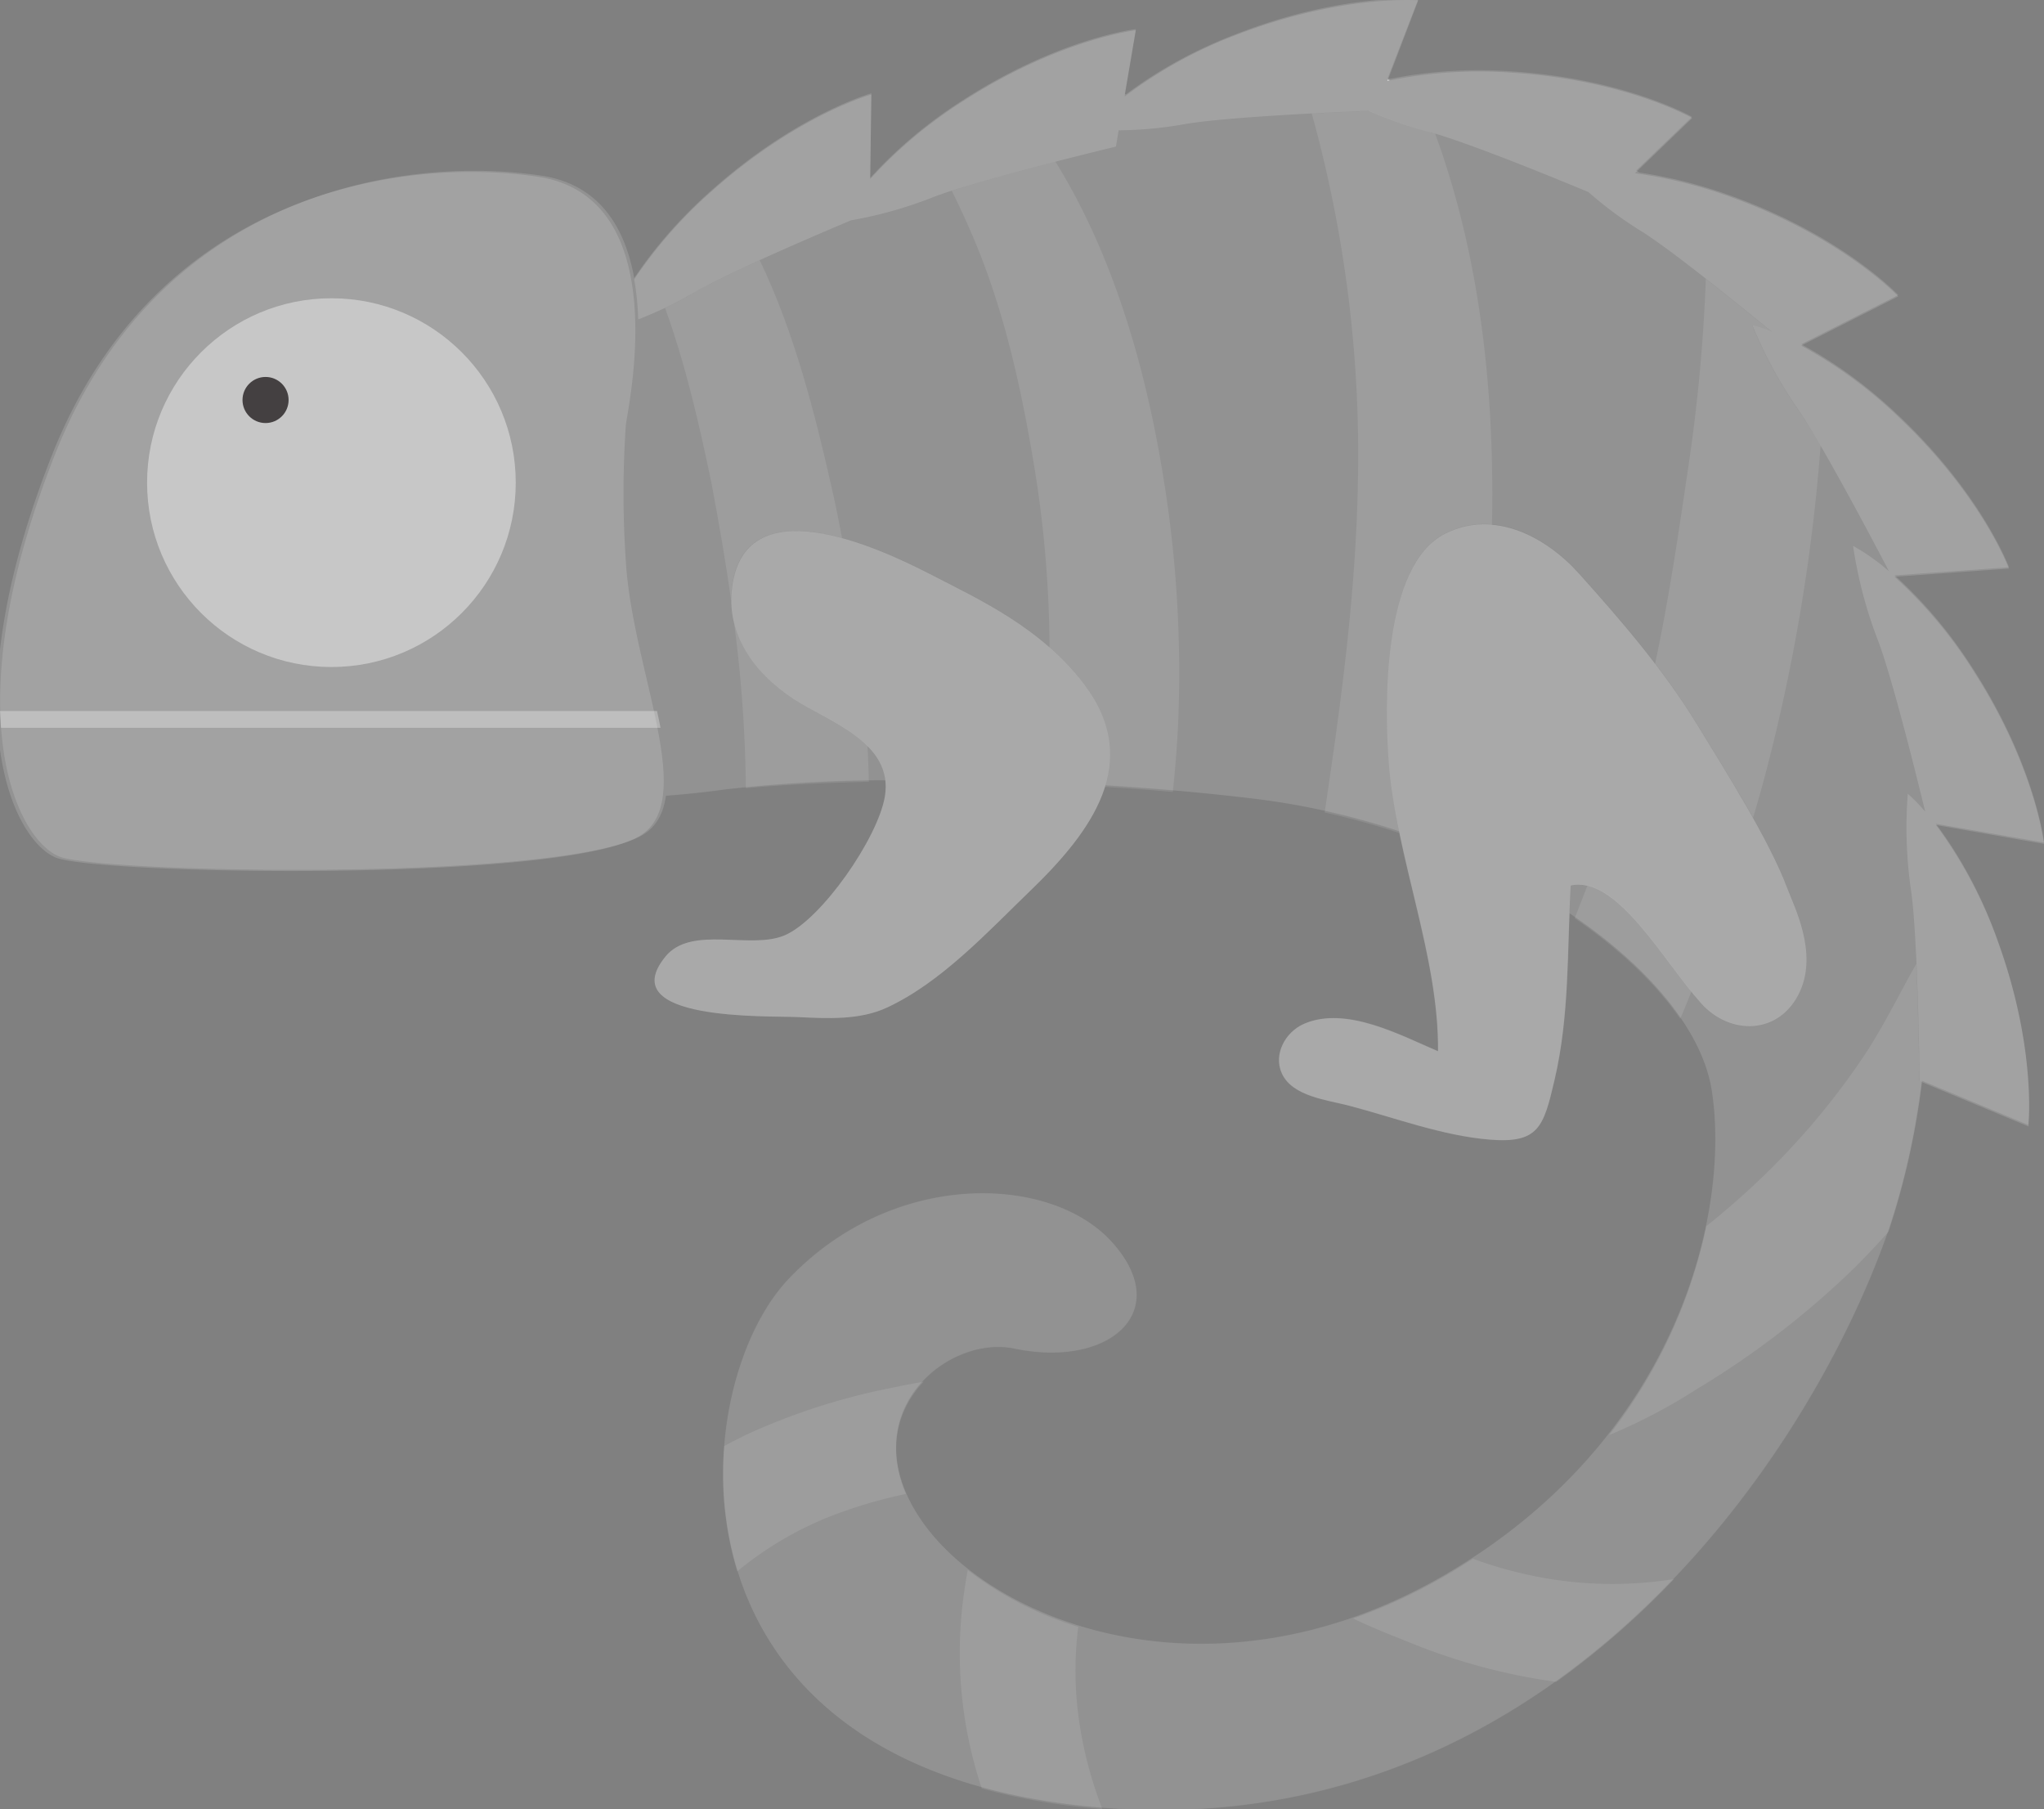 <svg xmlns="http://www.w3.org/2000/svg" width="351.3" height="310.86" viewBox="0 0 351.3 310.86"><rect x="0" y="0" width="351.3" height="310.86" fill="#808080" stroke="none"/><defs><style>.cls-1{opacity:0.05;}.cls-2,.cls-3,.cls-4,.cls-5,.cls-7,.cls-8{fill:#fff;}.cls-3,.cls-9{opacity:0.1;}.cls-4{opacity:0.15;}.cls-5{opacity:0.4;}.cls-6{fill:#231f20;opacity:0.8;}.cls-7{opacity:0.3;}.cls-8{opacity:0.25;}</style></defs><title>Artboard 1</title><g id="Laag_4" data-name="Laag 4" class="cls-1"><path class="cls-2" d="M104.39,56.54s3.52-11.07,18.1-24S149.76,16,149.76,16l-.27,20.25S126,46,119.25,50.06A75.35,75.35,0,0,1,104.39,56.54Z"/><path class="cls-2" d="M144.13,38s5.18-10.39,21.6-20.93S195.22,5,195.22,5l-3.4,20s-24.72,6-32,8.92A75.09,75.09,0,0,1,144.13,38Z"/><path class="cls-2" d="M187.15,22.08s7.14-9.16,25.32-16.25,31.29-6,31.29-6l-7.29,18.89s-25.4,1-33.14,2.41A75.73,75.73,0,0,1,187.15,22.08Z"/><path class="cls-2" d="M230.11,16.31s10.34-5.29,29.81-4,30.89,7.8,30.89,7.8L276.23,34.11s-23.43-9.85-31.06-11.8A75.48,75.48,0,0,1,230.11,16.31Z"/><path class="cls-2" d="M269.32,29.32s11.44-2,29.69,4.87,27.25,16.5,27.25,16.5L308.2,59.86S288.68,43.56,282,39.47A75.61,75.61,0,0,1,269.32,29.32Z"/><path class="cls-2" d="M301.14,55.67s11.33,2.57,25.47,16,18.7,25.79,18.7,25.79l-20.2,1.43s-11.66-22.59-16.26-29A75.6,75.6,0,0,1,301.14,55.67Z"/><path class="cls-2" d="M318.45,93.59s10.38,5.21,20.89,21.65,12,29.53,12,29.53l-19.95-3.46s-5.9-24.73-8.84-32A75.8,75.8,0,0,1,318.45,93.59Z"/><path class="cls-2" d="M327.84,136.14s9,7.37,15.59,25.73,5.15,31.43,5.15,31.43l-18.7-7.77s-.29-25.42-1.54-33.19A74.91,74.91,0,0,1,327.84,136.14Z"/><path id="_Pad_" data-name="&lt;Pad&gt;" class="cls-2" d="M108.09,73c0-1.8,9-39.24-15.13-42.84S27.08,33.41,9.44,78.05s-6.48,66.24.72,69.12,86,4.32,100.09-3.6c10.48-5.91-1.08-28.44-2.16-47.52A168.61,168.61,0,0,1,108.09,73Z"/><path class="cls-2" d="M307.71,56.81C282.33,17.93,241.83,7.67,200.79,14.69s-98.83,41-98.83,41l.54,81.54a177.66,177.66,0,0,0,22.15-1.62,252.25,252.25,0,0,1,27.48-1.57c-.84-7.27-10.23-10.4-15.74-14-7.24-4.74-11.34-11.29-10.66-18.51,1.73-18.47,25.41-7.39,34-3,8.91,4.59,19.14,9.25,26.56,19,4.64,6.11,5.31,11.91,3.68,17.38,8.22.51,16.76,1.25,25.38,2.28a129.25,129.25,0,0,1,25.1,5.61,98,98,0,0,1-1.76-11.78c-.79-10.07-1.05-34,9.72-39.39,8.44-4.22,17.3.55,23,6.88,7.35,8.19,14.52,16.5,20.28,25.92,4.77,7.81,12.42,19.87,15.48,28.08,1.17,3.14,5.25,10.95,2.21,17.71-3.4,7.57-12,7.66-17,2.1-6.51-7.25-14.4-22-22.42-20.26-.09,1.62-.16,3.24-.22,4.85,13.68,9.18,22.86,20.22,24.44,30.5,3.24,21.06-5.94,59.94-45.9,83.16s-78.3,8.1-90.18-9.72,4.58-31.58,16.2-29.16c16.38,3.42,27.57-6.43,16.74-18.36-10.62-11.7-37.8-12.42-55.62,6.48s-23.22,84.24,53.46,90.72,121.5-58.86,135.54-98.82S333.09,95.69,307.71,56.81Z"/></g><g id="objects"><path class="cls-3" d="M332.72,141.55l18.58,3.22s-1.46-13.09-12-29.53a77.78,77.78,0,0,0-13.69-16.38l19.66-1.39s-4.56-12.35-18.7-25.79a78,78,0,0,0-17-12.53l16.68-8.46s-9-9.61-27.25-16.5a81.35,81.35,0,0,0-17.28-4.55l-.5-.35,9.58-9.23s-11.42-6.55-30.89-7.8a78.36,78.36,0,0,0-21,1.29l-.44-.05L243.76-.14s-13.12-1.12-31.29,6A76.85,76.85,0,0,0,193.6,16.15l-.29.06L195.22,5s-13.08,1.5-29.49,12.05a77.62,77.62,0,0,0-16.17,13.52l.2-14.53s-12.69,3.51-27.27,16.47A78.31,78.31,0,0,0,109,47.78c-1.52-8.43-5.78-16.08-16-17.61-24.12-3.6-65.88,3.24-83.52,47.88s-6.48,66.24.72,69.12,86,4.32,100.09-3.6c2.5-1.41,3.74-3.78,4.17-6.82,3.14-.24,6.66-.59,10.23-1.1a252.25,252.25,0,0,1,27.48-1.57,9.72,9.72,0,0,1-.07,2.73C150.9,144,141.17,158,134.9,160.69c-5.89,2.56-16.08-1.8-20.53,3.67-9.08,11.14,17.58,10.16,22.7,10.4s10.67.56,15.39-1.64c9.28-4.3,17.3-13,24.55-20,5.77-5.55,11-11.63,13-18.17,8.22.51,16.76,1.25,25.38,2.28a129.25,129.25,0,0,1,25.1,5.61h0c2.59,12.64,6.8,25.31,6.69,37.76-6.34-2.68-15.74-7.84-23-4.72-3.25,1.4-5.35,5.27-3.83,8.56,1.81,3.93,7.75,4.53,11.53,5.52,7.86,2.06,16,5.16,24.16,5.83,8.49.7,9.29-2.2,11.18-10.3,2.6-11.14,2.13-22.07,2.78-33.38-.09,1.62-.16,3.24-.22,4.85,13.68,9.18,22.86,20.22,24.44,30.5,3.24,21.06-5.94,59.94-45.9,83.16s-78.3,8.1-90.18-9.72,4.58-31.58,16.2-29.16c16.38,3.42,27.57-6.43,16.74-18.36-10.62-11.7-37.8-12.42-55.62,6.48s-23.22,84.24,53.46,90.72,121.5-58.86,135.54-98.82a130.39,130.39,0,0,0,5.88-26.08l18.25,7.59s1.46-13.08-5.15-31.43A75.89,75.89,0,0,0,332.72,141.55ZM139.68,122c5.33,2.93,11.77,6.11,12.45,12.07C151.45,128.12,145,124.94,139.68,122Zm-2.29-1.31.13.08Zm1.12.65.24.14Zm47.8-3.74c.31.41.59.81.86,1.2C186.9,118.42,186.62,118,186.31,117.61Zm1.13,1.62c.17.26.34.51.49.77C187.78,119.74,187.61,119.49,187.44,119.23Zm.78,1.28.38.67Zm.65,1.22c.1.2.2.41.29.62C189.07,122.14,189,121.93,188.87,121.73Zm.54,1.2c.08.19.16.38.23.57C189.57,123.31,189.49,123.12,189.41,122.93Zm.45,1.18c.06.17.11.35.17.52C190,124.46,189.92,124.28,189.86,124.11Zm.35,1.17.12.46Zm.27,1.16.06.37Zm.18,1.15a1.23,1.23,0,0,1,0,.2A1.23,1.23,0,0,0,190.66,127.59Zm49.19,12,.06.38Zm-1.14-8.5q.12,1.5.3,3Q238.83,132.6,238.71,131.1Zm.55,4.84c.06.37.1.75.16,1.12C239.36,136.69,239.32,136.31,239.26,135.94Z"/><path id="_Pad_2" data-name="&lt;Pad&gt;" class="cls-4" d="M107.55,73.21c0-1.8,9-39.24-15.12-42.84S26.55,33.61,8.91,78.25s-6.48,66.24.72,69.12,86,4.32,100.08-3.6c10.49-5.91-1.08-28.44-2.16-47.52A170.76,170.76,0,0,1,107.55,73.21Z"/><path class="cls-4" d="M332.72,141.75,351.3,145s-1.46-13.08-12-29.52a77.78,77.78,0,0,0-13.69-16.38l19.66-1.4s-4.56-12.35-18.7-25.79a77.86,77.86,0,0,0-17-12.52l16.68-8.46s-9-9.61-27.25-16.51a80.55,80.55,0,0,0-18-4.65l9.84-9.48s-11.42-6.55-30.89-7.79a77.34,77.34,0,0,0-21.48,1.4L243.76.06S230.64-1,212.47,6A77,77,0,0,0,193.28,16.6l1.94-11.4s-13.08,1.51-29.49,12.05a77.93,77.93,0,0,0-16.17,13.52l.2-14.53s-12.69,3.51-27.27,16.47A78.9,78.9,0,0,0,109,48a47.17,47.17,0,0,1,.69,6.88,66.23,66.23,0,0,0,9.56-4.6c5.2-3.12,20.35-9.61,27-12.42a73.06,73.06,0,0,0,13.54-3.75c7.29-3,32-8.92,32-8.92l.47-2.8a67.58,67.58,0,0,0,11-1c6.74-1.27,26.86-2.15,31.95-2.36a65.81,65.81,0,0,0,9.89,3.5C251.06,24,266.36,30.23,273,33A67.3,67.3,0,0,0,282,39.67c4.88,3,16.52,12.39,22.52,17.32a25.89,25.89,0,0,0-3.34-1.12,75.86,75.86,0,0,0,7.71,14.26c4,5.62,13.55,23.77,15.78,28.05a35.22,35.22,0,0,0-6.18-4.38,75.78,75.78,0,0,0,4.06,15.68c2.42,6,6.85,23.86,8.34,30a28.18,28.18,0,0,0-3-3.09,74.82,74.82,0,0,0,.5,16.19c1.25,7.77,1.54,33.19,1.54,33.19l18.7,7.78s1.46-13.09-5.15-31.44A76,76,0,0,0,332.72,141.75Z"/><circle class="cls-5" cx="56.96" cy="82.93" r="31.68"/><circle class="cls-6" cx="45.64" cy="68.73" r="3.96"/><path class="cls-7" d="M.16,125.05H113.52q-.27-1.41-.6-2.88H0C.05,123.17.1,124.12.16,125.05Z"/><path class="cls-2" d="M238.5,13.71l-.06.16.47-.1Z"/><path class="cls-8" d="M159.75,98.59c-8.61-4.42-32.29-15.5-34,3-.68,7.22,3.42,13.77,10.66,18.51,6.16,4,17.17,7.47,15.67,16.74C150.9,144,141.17,158,134.9,160.69c-5.89,2.56-16.08-1.8-20.53,3.67-9.08,11.14,17.58,10.16,22.7,10.4s10.67.56,15.39-1.64c9.28-4.3,17.3-13,24.55-20,10.58-10.19,19.49-22.13,9.3-35.55C178.89,107.84,168.66,103.18,159.75,98.59Z"/><path class="cls-8" d="M307.17,152.59c-3.06-8.21-10.71-20.27-15.48-28.08-5.76-9.42-12.93-17.73-20.28-25.92-5.68-6.33-14.54-11.1-23-6.88-10.77,5.38-10.51,29.32-9.72,39.39,1.3,16.5,8.6,33.21,8.45,49.53-6.34-2.68-15.74-7.84-23-4.72-3.25,1.4-5.35,5.27-3.83,8.56,1.81,3.93,7.75,4.53,11.53,5.52,7.86,2.06,16,5.16,24.16,5.83,8.49.7,9.29-2.2,11.18-10.3,2.6-11.14,2.13-22.07,2.78-33.38,8-1.71,15.91,13,22.42,20.26,5,5.56,13.57,5.47,17-2.1C312.42,163.54,308.34,155.73,307.17,152.59Z"/><g class="cls-9"><path class="cls-2" d="M329.88,185.73s-.12-10.53-.54-20.11c-3.11,5.52-5.87,11.26-9.46,16.52a127.12,127.12,0,0,1-19,22q-3.69,3.41-7.61,6.54a87.13,87.13,0,0,1-16.73,35.91,96.07,96.07,0,0,0,15-7.85,149.26,149.26,0,0,0,25.84-19.6c2.51-2.4,4.91-4.92,7.21-7.51a132,132,0,0,0,5.73-25.66Z"/><path class="cls-2" d="M266,271.24a72.58,72.58,0,0,1-12.85-3.41c-1.58,1-3.19,2.05-4.88,3a91.6,91.6,0,0,1-15.72,7.27c3.18,1.52,6.42,2.82,9.42,4a104.27,104.27,0,0,0,25.52,6.89,143,143,0,0,0,20.24-17.67A67.77,67.77,0,0,1,266,271.24Z"/><path class="cls-2" d="M185.32,279.53a59.15,59.15,0,0,1-19-9.76c-.23,1.25-.42,2.44-.58,3.54a73.46,73.46,0,0,0,3,34,111,111,0,0,0,20.19,3.49l.52,0a69,69,0,0,1-4-15.22A59.93,59.93,0,0,1,185.32,279.53Z"/><path class="cls-2" d="M153.83,238.35a111.7,111.7,0,0,0-24,7.46c-1.8.8-3.59,1.69-5.36,2.65A57.67,57.67,0,0,0,126.7,270a59.85,59.85,0,0,1,16-9.45,84.14,84.14,0,0,1,13-3.86c-3.4-7.94-1.26-14.78,3.07-19.28C157.07,237.7,155.42,238,153.83,238.35Z"/><path class="cls-2" d="M199.59,79.88c-3-17.6-8.47-36.44-18.19-52.1-5.86,1.51-13,3.41-17.82,5,2,4.05,3.85,8.17,5.44,12.38,4.34,11.51,6.91,23.78,8.88,35.89a197.84,197.84,0,0,1,2.48,30.22,44.64,44.64,0,0,1,5.93,6.36c4.7,6.19,5.33,12,3.62,17.58,3.82.24,7.71.52,11.64.87q.63-5.88.92-11.79A208.92,208.92,0,0,0,199.59,79.88Z"/><path class="cls-2" d="M126.19,107.22a232.58,232.58,0,0,1,2,28.22c4.89-.48,12.19-.91,21.14-1.1q-.07-3.09-.23-6.17c-3.44-3.43-8.94-5.66-12.67-8.1C131.09,116.61,127.49,112.17,126.19,107.22Z"/><path class="cls-2" d="M125.66,103.17c0-.53,0-1.06.07-1.61,1-11.14,10.07-11.53,19-9.11-.55-2.89-1.13-5.77-1.78-8.63-2.82-12.52-6.38-26.63-12.38-39.12-4.65,2.1-9,4.17-11.27,5.56-1.64,1-3.36,1.87-5,2.65,3.54,9.77,5.88,20,8,30.2C123.53,89.68,124.71,96.4,125.66,103.17Z"/><path class="cls-2" d="M272.82,152.19c-.72,1.87-1.44,3.73-2.18,5.59,7.76,5.33,14,11.26,18.14,17.28q1-2.34,1.92-4.69C285.33,163.72,279.16,153.65,272.82,152.19Z"/><path class="cls-2" d="M308.85,70.13a75.86,75.86,0,0,1-7.71-14.26A25.89,25.89,0,0,1,304.48,57c-2.91-2.39-7.15-5.84-11.3-9.09A293.38,293.38,0,0,1,290,81.36c-1.61,10.93-3.23,21.88-5.54,32.68a118.7,118.7,0,0,1,7.24,10.47c2.72,4.46,6.39,10.31,9.6,16,.7-2.35,1.38-4.7,2-7.06a314.55,314.55,0,0,0,8.85-48.42c.29-2.84.55-5.66.75-8.47C311.33,73.9,309.9,71.59,308.85,70.13Z"/><path class="cls-2" d="M233.39,82.2c-.25,15.75-2,31.39-4.21,47-.49,3.47-1,6.94-1.51,10.41a131.83,131.83,0,0,1,12.85,3.53,96,96,0,0,1-1.81-12c-.79-10.07-1.05-34,9.72-39.39a14.82,14.82,0,0,1,8-1.54q.06-3,.05-6.07c-.06-20.84-2.73-41.8-9.82-61.18-.52-.15-1-.3-1.45-.41a65.81,65.81,0,0,1-9.89-3.5c-1.81.07-5.53.23-9.87.46A219.16,219.16,0,0,1,233.39,82.2Z"/></g></g></svg>